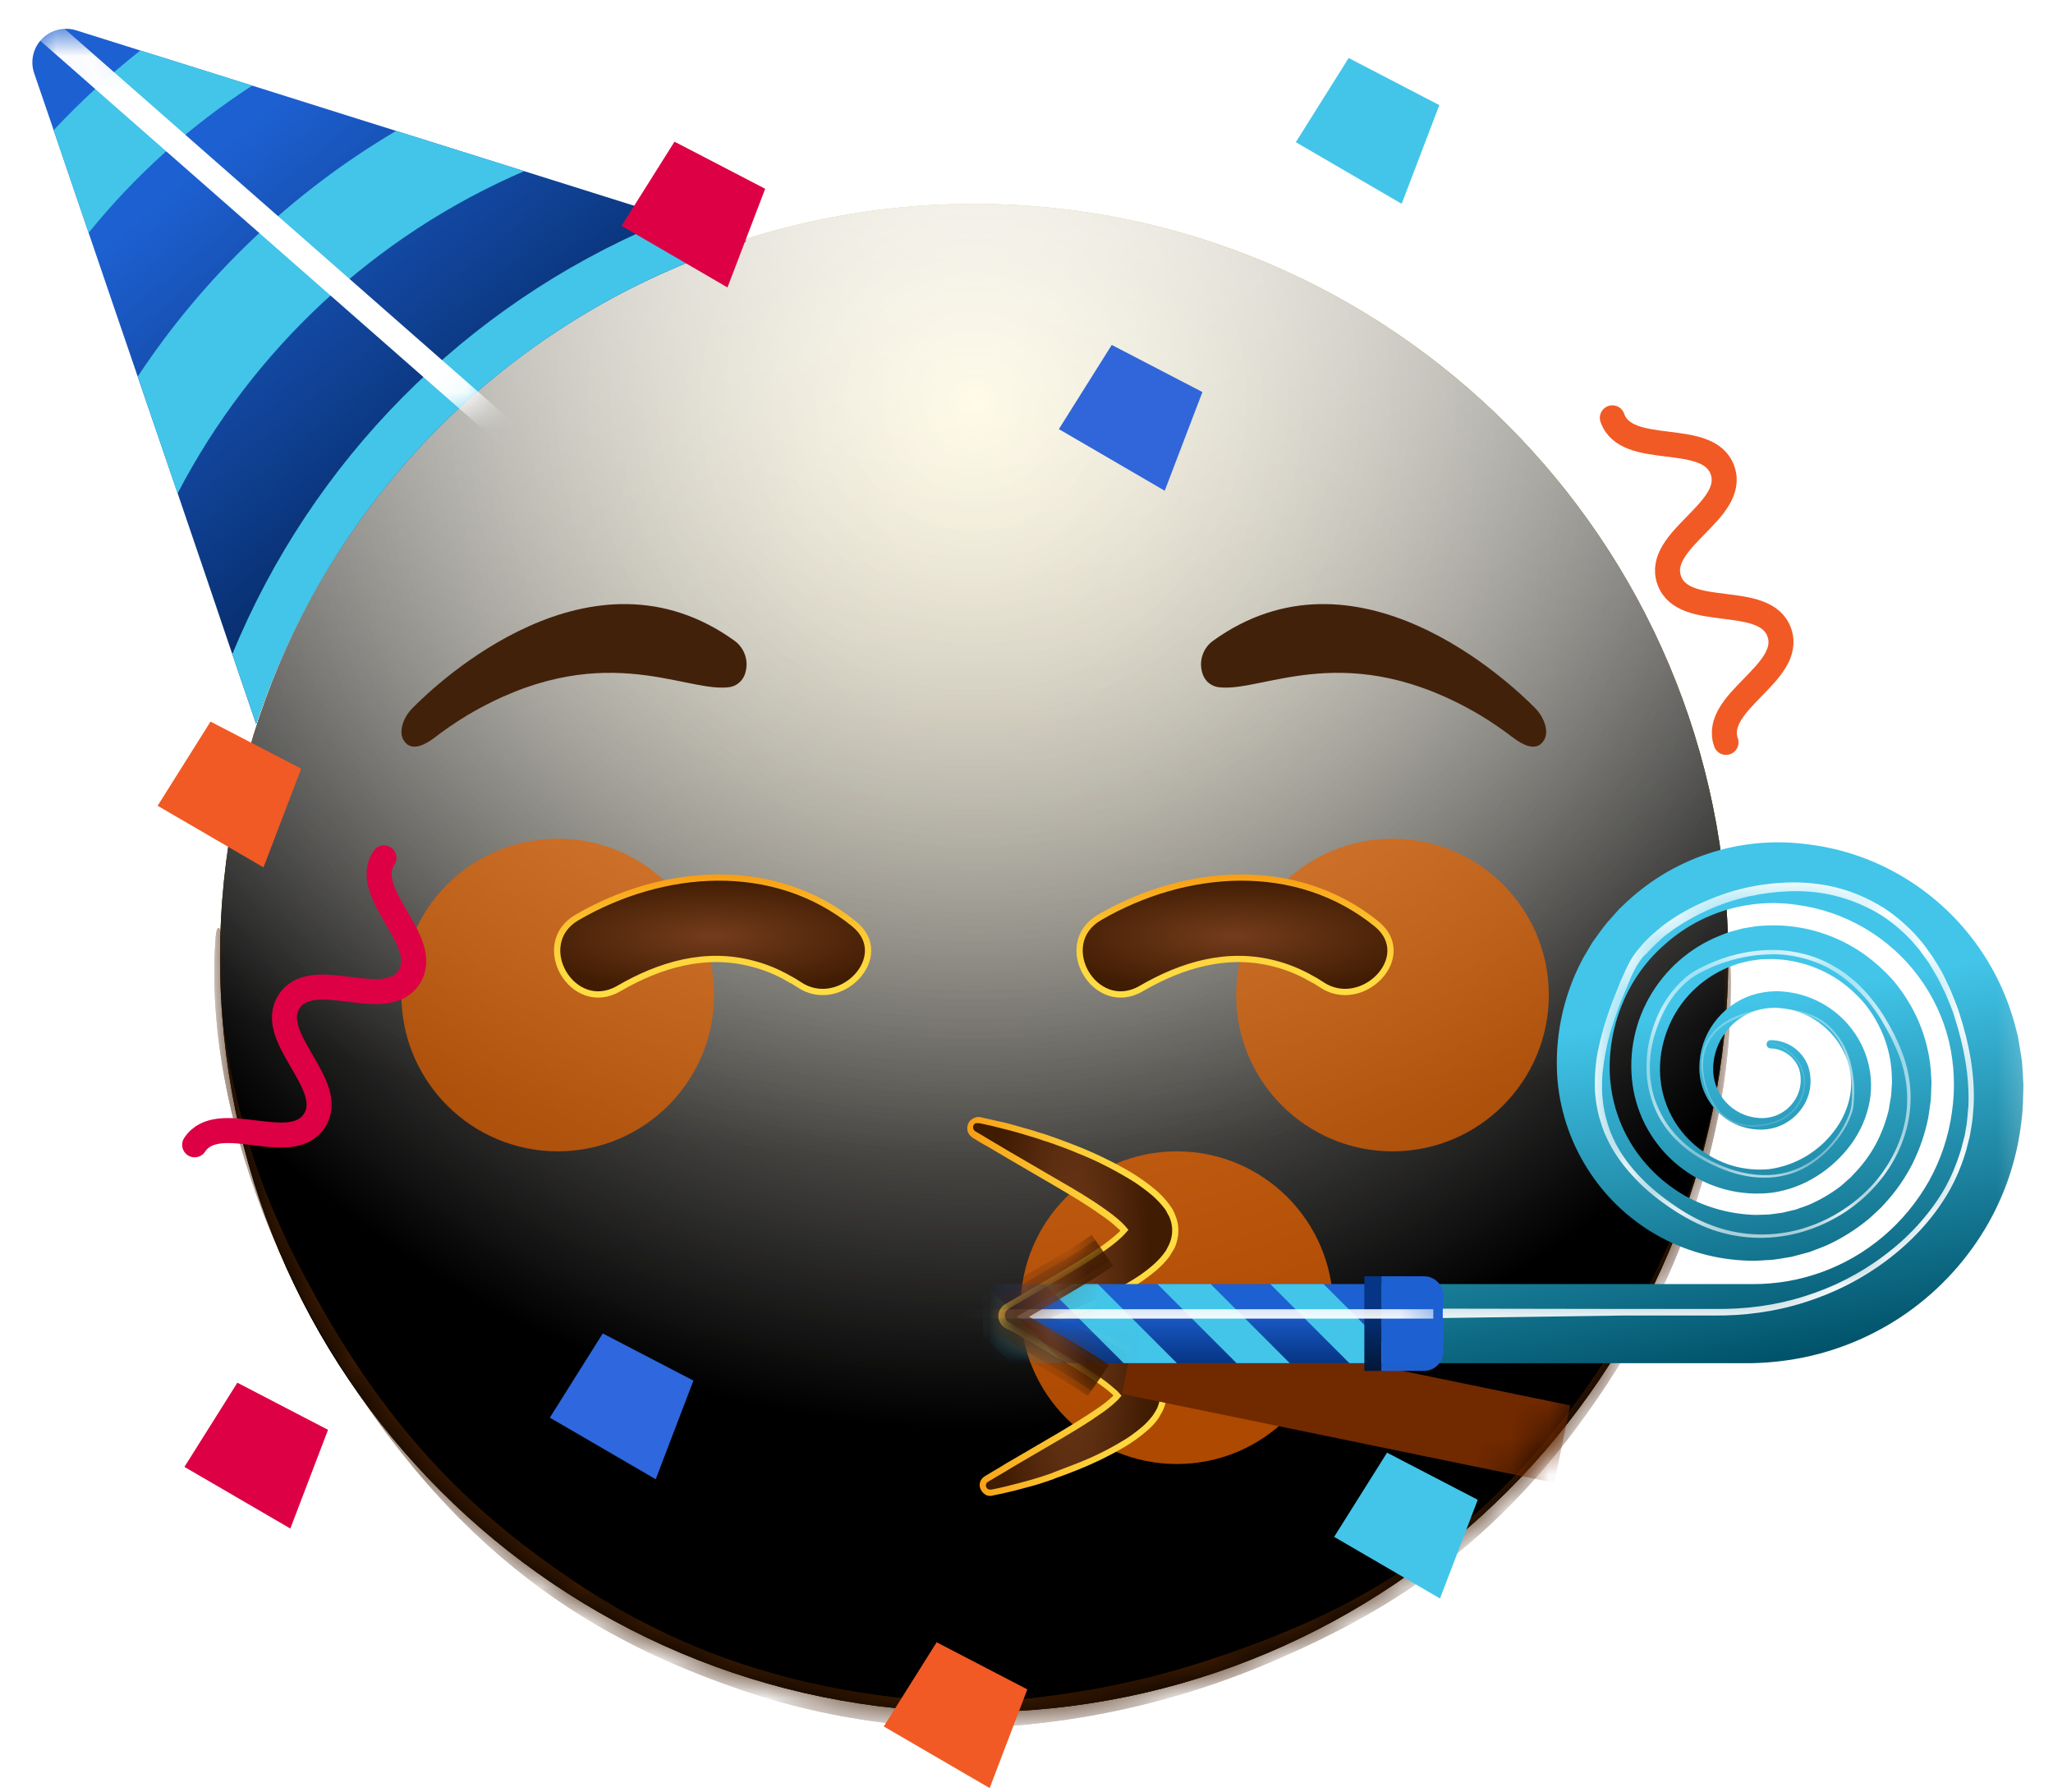 <svg width="55" height="48" viewBox="0 0 55 48" fill="none" xmlns="http://www.w3.org/2000/svg">
<path d="M26.096 45.866C37.254 45.866 46.298 36.821 46.298 25.664C46.298 14.507 37.254 5.462 26.096 5.462C14.939 5.462 5.895 14.507 5.895 25.664C5.895 36.821 14.939 45.866 26.096 45.866Z" fill="url(#paint0_radial_1207_9714)"/>
<g style="mix-blend-mode:soft-light">
<path d="M26.096 45.866C37.254 45.866 46.298 36.821 46.298 25.664C46.298 14.507 37.254 5.462 26.096 5.462C14.939 5.462 5.895 14.507 5.895 25.664C5.895 36.821 14.939 45.866 26.096 45.866Z" fill="url(#paint1_radial_1207_9714)"/>
</g>
<g style="mix-blend-mode:soft-light">
<path d="M26.096 45.866C37.254 45.866 46.298 36.821 46.298 25.664C46.298 14.507 37.254 5.462 26.096 5.462C14.939 5.462 5.895 14.507 5.895 25.664C5.895 36.821 14.939 45.866 26.096 45.866Z" fill="url(#paint2_radial_1207_9714)"/>
</g>
<g style="mix-blend-mode:overlay">
<path d="M26.096 45.866C37.254 45.866 46.298 36.821 46.298 25.664C46.298 14.507 37.254 5.462 26.096 5.462C14.939 5.462 5.895 14.507 5.895 25.664C5.895 36.821 14.939 45.866 26.096 45.866Z" fill="url(#paint3_radial_1207_9714)" fill-opacity="0.7"/>
</g>
<mask id="mask0_1207_9714" style="mask-type:alpha" maskUnits="userSpaceOnUse" x="5" y="5" width="42" height="41">
<path d="M26.096 45.866C37.254 45.866 46.298 36.821 46.298 25.664C46.298 14.507 37.254 5.462 26.096 5.462C14.939 5.462 5.895 14.507 5.895 25.664C5.895 36.821 14.939 45.866 26.096 45.866Z" fill="white"/>
</mask>
<g mask="url(#mask0_1207_9714)">
<g filter="url(#filter0_f_1207_9714)">
<path d="M5.779 25.088C5.801 24.801 5.895 24.772 5.923 25.064C5.954 25.387 5.894 26.038 5.908 26.431C5.946 27.471 6.106 28.375 6.27 29.11C6.799 31.48 7.533 33.007 8.217 34.301C10.465 38.554 12.928 40.707 15.33 42.33C18.851 44.709 22.401 45.466 25.954 45.627C26.044 45.631 26.059 46.214 25.971 46.29C25.812 46.427 25.615 46.291 25.452 46.286C24.985 46.269 24.518 46.237 24.05 46.189C22.665 46.045 21.279 45.751 19.896 45.28C16.136 43.997 12.082 41.8 8.542 35.614C8.319 35.224 8.098 34.815 7.88 34.374C7.706 34.022 7.534 33.653 7.364 33.258C6.807 31.96 5.508 28.636 5.779 25.088ZM25.957 46.297C25.872 46.299 25.85 45.755 25.931 45.642C26.055 45.471 26.239 45.612 26.369 45.604C26.908 45.57 27.448 45.52 27.987 45.452C29.465 45.267 30.942 44.95 32.415 44.462C36.07 43.252 40 41.406 43.445 35.737C43.665 35.376 43.882 34.993 44.097 34.582C44.748 33.331 46.382 30.012 46.193 25.885C46.177 25.538 46.283 25.329 46.33 25.628C46.391 26.008 46.366 26.8 46.35 27.221C46.296 28.571 46.089 29.713 45.87 30.634C45.178 33.556 44.205 35.25 43.315 36.665C40.42 41.262 37.276 43.116 34.219 44.447C31.477 45.642 28.715 46.212 25.957 46.297Z" fill="#401C02"/>
</g>
<g filter="url(#filter1_f_1207_9714)">
<path d="M5.779 25.088C5.801 24.801 5.895 24.772 5.923 25.064C5.954 25.387 5.894 26.038 5.908 26.431C5.946 27.471 6.106 28.375 6.27 29.11C6.799 31.48 7.533 33.007 8.217 34.301C10.465 38.554 12.928 40.707 15.33 42.33C18.851 44.709 22.401 45.466 25.954 45.627C26.044 45.631 26.059 46.214 25.971 46.29C25.812 46.427 25.615 46.291 25.452 46.286C24.985 46.269 24.518 46.237 24.05 46.189C22.665 46.045 21.279 45.751 19.896 45.28C16.136 43.997 12.082 41.8 8.542 35.614C8.319 35.224 8.098 34.815 7.88 34.374C7.706 34.022 7.534 33.653 7.364 33.258C6.807 31.96 5.508 28.636 5.779 25.088ZM25.957 46.297C25.872 46.299 25.85 45.755 25.931 45.642C26.055 45.471 26.239 45.612 26.369 45.604C26.908 45.57 27.448 45.52 27.987 45.452C29.465 45.267 30.942 44.95 32.415 44.462C36.07 43.252 40 41.406 43.445 35.737C43.665 35.376 43.882 34.993 44.097 34.582C44.748 33.331 46.382 30.012 46.193 25.885C46.177 25.538 46.283 25.329 46.33 25.628C46.391 26.008 46.366 26.8 46.35 27.221C46.296 28.571 46.089 29.713 45.87 30.634C45.178 33.556 44.205 35.25 43.315 36.665C40.42 41.262 37.276 43.116 34.219 44.447C31.477 45.642 28.715 46.212 25.957 46.297Z" fill="#401C02"/>
</g>
</g>
<g filter="url(#filter2_f_1207_9714)">
<circle cx="31.528" cy="35.03" r="4.188" fill="#E66200" fill-opacity="0.75"/>
</g>
<path d="M31.404 32.567C31.396 32.542 31.379 32.516 31.371 32.491L31.337 32.433C31.321 32.408 31.312 32.382 31.296 32.366L31.287 32.357C31.279 32.34 31.262 32.324 31.254 32.307C31.153 32.181 31.044 32.064 30.927 31.955C30.718 31.779 30.491 31.62 30.257 31.478C29.821 31.218 29.361 30.992 28.892 30.799C28.657 30.707 28.423 30.615 28.188 30.531L28.113 30.506C28.02 30.473 27.928 30.439 27.836 30.414C27.719 30.372 27.602 30.339 27.476 30.305C27.2 30.221 26.965 30.163 26.747 30.113C26.555 30.071 26.404 30.037 26.262 30.004C26.211 29.995 26.161 30.004 26.119 30.029C26.077 30.054 26.044 30.087 26.019 30.138C26.002 30.18 26.002 30.23 26.01 30.28C26.027 30.33 26.061 30.364 26.102 30.389C26.236 30.473 26.37 30.556 26.513 30.64C26.697 30.749 26.881 30.858 27.066 30.967L28.372 31.729C28.774 31.972 29.176 32.206 29.537 32.458C29.704 32.575 29.863 32.701 30.014 32.835C30.056 32.868 30.089 32.91 30.131 32.952L30.14 32.969L30.131 32.977C30.098 33.019 30.056 33.061 30.014 33.103C29.863 33.237 29.704 33.362 29.537 33.48C29.16 33.739 28.758 33.982 28.372 34.209L26.99 35.013C26.948 35.038 26.915 35.071 26.89 35.113C26.865 35.155 26.856 35.205 26.856 35.255C26.856 35.306 26.873 35.356 26.89 35.398C26.915 35.44 26.948 35.473 26.99 35.498L27.233 35.641L28.414 36.328C28.766 36.537 29.109 36.746 29.428 36.964C29.578 37.065 29.712 37.174 29.846 37.291C29.88 37.324 29.913 37.358 29.947 37.391C29.913 37.425 29.88 37.458 29.846 37.492C29.712 37.609 29.578 37.718 29.428 37.819C29.101 38.045 28.749 38.254 28.414 38.455L27.267 39.125C27.108 39.218 26.948 39.31 26.789 39.41C26.672 39.477 26.555 39.553 26.437 39.628C26.395 39.653 26.362 39.687 26.354 39.737C26.337 39.779 26.337 39.829 26.354 39.871C26.37 39.913 26.395 39.938 26.429 39.963C26.462 39.988 26.504 39.996 26.546 39.996C26.563 39.996 26.571 39.996 26.588 39.988C26.714 39.963 26.848 39.929 27.007 39.896C27.2 39.854 27.401 39.795 27.644 39.728C27.887 39.661 28.079 39.594 28.272 39.527C28.456 39.46 28.666 39.385 28.892 39.293C29.311 39.125 29.704 38.933 30.089 38.706C30.299 38.581 30.491 38.447 30.676 38.288C30.785 38.196 30.877 38.095 30.969 37.978C30.986 37.961 30.994 37.944 31.011 37.919C31.028 37.894 31.036 37.886 31.044 37.869L31.078 37.81C31.086 37.794 31.095 37.768 31.111 37.743C31.162 37.634 31.187 37.517 31.187 37.391C31.187 37.274 31.162 37.148 31.111 37.04C31.103 37.023 31.095 36.998 31.078 36.973L31.044 36.914C31.011 36.889 31.003 36.872 30.986 36.847L30.977 36.83C30.969 36.813 30.961 36.805 30.952 36.788C30.868 36.679 30.768 36.571 30.659 36.478C30.475 36.319 30.282 36.185 30.073 36.06C29.687 35.833 29.285 35.641 28.875 35.473C28.716 35.406 28.557 35.348 28.406 35.289C28.557 35.23 28.716 35.172 28.892 35.105C29.361 34.912 29.821 34.694 30.265 34.435C30.5 34.301 30.726 34.141 30.935 33.957C31.061 33.857 31.17 33.739 31.262 33.605C31.27 33.589 31.279 33.58 31.296 33.563L31.304 33.547C31.304 33.538 31.321 33.522 31.329 33.496L31.371 33.429C31.379 33.404 31.396 33.379 31.404 33.354C31.455 33.228 31.488 33.094 31.488 32.96C31.488 32.826 31.463 32.692 31.404 32.567Z" fill="url(#paint4_radial_1207_9714)"/>
<path d="M26.528 40.072C26.545 40.072 26.57 40.072 26.586 40.063C26.729 40.038 26.863 40.005 27.014 39.971C27.206 39.929 27.399 39.871 27.659 39.804C27.876 39.745 28.061 39.678 28.228 39.62L28.287 39.594C28.513 39.519 28.714 39.435 28.907 39.36C29.326 39.192 29.736 38.991 30.121 38.765C30.331 38.639 30.532 38.497 30.716 38.338C30.825 38.246 30.934 38.137 31.017 38.02C31.034 38.003 31.043 37.978 31.059 37.953L31.068 37.936C31.076 37.919 31.084 37.911 31.093 37.894L31.126 37.835C31.135 37.819 31.151 37.794 31.16 37.768C31.218 37.643 31.244 37.517 31.244 37.383C31.244 37.249 31.218 37.115 31.16 36.998L31.151 36.973C31.143 36.956 31.135 36.947 31.135 36.931L31.093 36.872C31.076 36.847 31.068 36.83 31.051 36.805L31.043 36.788C31.034 36.772 31.026 36.755 31.009 36.746C30.917 36.629 30.816 36.52 30.708 36.428C30.523 36.269 30.322 36.127 30.113 36.001C29.727 35.775 29.317 35.574 28.898 35.406C28.806 35.364 28.722 35.331 28.639 35.297C28.722 35.264 28.814 35.23 28.915 35.188C29.392 34.996 29.853 34.77 30.297 34.51C30.54 34.368 30.766 34.208 30.976 34.032C31.101 33.924 31.218 33.806 31.319 33.672C31.327 33.664 31.336 33.656 31.344 33.639L31.361 33.605C31.378 33.58 31.394 33.555 31.403 33.538L31.445 33.471C31.461 33.446 31.47 33.421 31.486 33.388C31.537 33.254 31.57 33.111 31.57 32.96C31.57 32.81 31.537 32.667 31.478 32.533C31.47 32.508 31.453 32.483 31.445 32.458L31.411 32.391C31.394 32.366 31.378 32.34 31.361 32.315L31.352 32.307C31.344 32.299 31.336 32.282 31.327 32.265L31.319 32.257C31.218 32.123 31.101 31.997 30.976 31.888C30.766 31.712 30.532 31.545 30.297 31.402C29.853 31.143 29.392 30.916 28.915 30.724C28.68 30.632 28.446 30.54 28.203 30.456L28.128 30.431C28.035 30.397 27.943 30.364 27.843 30.339C27.726 30.297 27.608 30.263 27.483 30.23C27.223 30.154 26.997 30.087 26.754 30.037C26.561 29.995 26.41 29.962 26.268 29.928C26.201 29.911 26.134 29.928 26.067 29.962C26.009 29.995 25.958 30.045 25.933 30.112C25.908 30.179 25.908 30.246 25.925 30.313C25.95 30.381 25.992 30.431 26.05 30.473C26.184 30.556 26.318 30.64 26.461 30.715C26.645 30.824 26.829 30.933 27.014 31.042L28.32 31.804C28.706 32.031 29.116 32.273 29.476 32.533C29.644 32.642 29.803 32.768 29.945 32.902C29.97 32.927 29.996 32.944 30.012 32.969C29.987 32.994 29.97 33.019 29.945 33.036C29.794 33.17 29.635 33.295 29.476 33.404C29.108 33.656 28.722 33.89 28.312 34.133L26.93 34.937C26.871 34.971 26.829 35.013 26.796 35.071C26.762 35.13 26.746 35.188 26.746 35.255C26.746 35.322 26.762 35.381 26.796 35.44C26.829 35.498 26.871 35.54 26.93 35.574L27.181 35.699L28.362 36.386C28.672 36.571 29.041 36.788 29.376 37.023C29.518 37.123 29.66 37.224 29.786 37.341C29.803 37.349 29.811 37.366 29.828 37.383C29.811 37.4 29.803 37.408 29.786 37.425C29.66 37.542 29.518 37.651 29.376 37.743C29.057 37.961 28.714 38.17 28.362 38.38L27.215 39.05C27.055 39.142 26.896 39.234 26.737 39.335L26.679 39.368C26.578 39.427 26.486 39.486 26.385 39.544C26.327 39.578 26.285 39.628 26.26 39.695C26.235 39.762 26.243 39.829 26.268 39.888C26.293 39.938 26.327 39.988 26.377 40.022C26.41 40.055 26.469 40.072 26.528 40.072ZM31.327 32.6C31.378 32.717 31.403 32.835 31.403 32.96C31.403 33.086 31.378 33.203 31.327 33.321C31.319 33.346 31.302 33.371 31.294 33.388L31.26 33.455C31.252 33.48 31.235 33.496 31.227 33.513L31.202 33.547C31.193 33.555 31.193 33.563 31.185 33.572C31.093 33.697 30.984 33.806 30.867 33.907C30.666 34.083 30.439 34.233 30.205 34.368C29.769 34.619 29.317 34.845 28.848 35.029C28.672 35.096 28.521 35.163 28.371 35.214L28.153 35.289L28.371 35.364C28.521 35.415 28.68 35.482 28.84 35.549C29.25 35.708 29.652 35.909 30.029 36.127C30.23 36.244 30.423 36.386 30.607 36.537C30.708 36.629 30.808 36.721 30.884 36.83C30.892 36.839 30.9 36.855 30.909 36.864L30.917 36.88C30.934 36.906 30.942 36.922 30.951 36.939L30.984 37.006C30.984 37.014 30.992 37.031 31.001 37.04L31.009 37.065C31.051 37.165 31.076 37.266 31.076 37.383C31.076 37.5 31.051 37.601 31.009 37.701C31.001 37.726 30.992 37.743 30.976 37.768L30.942 37.827C30.934 37.835 30.934 37.844 30.925 37.852L30.909 37.877C30.892 37.902 30.884 37.919 30.875 37.928C30.791 38.036 30.699 38.137 30.599 38.221C30.423 38.371 30.23 38.514 30.021 38.631C29.644 38.857 29.242 39.05 28.831 39.209C28.639 39.284 28.438 39.36 28.22 39.444L28.161 39.469C27.994 39.527 27.818 39.586 27.608 39.645C27.357 39.712 27.156 39.77 26.972 39.812C26.821 39.846 26.695 39.879 26.553 39.904C26.545 39.904 26.536 39.904 26.528 39.904C26.503 39.904 26.477 39.896 26.461 39.888C26.444 39.871 26.427 39.854 26.419 39.829C26.41 39.804 26.41 39.779 26.419 39.754C26.427 39.728 26.444 39.703 26.469 39.695C26.57 39.636 26.662 39.578 26.762 39.519L26.821 39.486C26.98 39.393 27.139 39.293 27.298 39.201L28.446 38.531C28.798 38.321 29.15 38.112 29.468 37.886C29.619 37.785 29.761 37.676 29.895 37.55C29.929 37.517 29.97 37.483 29.996 37.442L30.046 37.391L29.996 37.333C29.962 37.291 29.929 37.257 29.887 37.224C29.753 37.107 29.61 36.989 29.459 36.889C29.124 36.654 28.756 36.437 28.438 36.244L27.014 35.415C26.98 35.398 26.963 35.373 26.947 35.339C26.93 35.306 26.922 35.272 26.922 35.239C26.922 35.205 26.93 35.172 26.947 35.138C26.963 35.105 26.988 35.088 27.014 35.063L28.396 34.259C28.806 34.016 29.2 33.781 29.568 33.522C29.736 33.404 29.903 33.279 30.054 33.136C30.096 33.094 30.138 33.053 30.18 33.002L30.23 32.944L30.172 32.877C30.138 32.835 30.096 32.793 30.054 32.751C29.903 32.608 29.736 32.483 29.568 32.366C29.2 32.106 28.789 31.863 28.396 31.637L27.089 30.875C26.905 30.766 26.721 30.657 26.536 30.548C26.402 30.464 26.268 30.389 26.126 30.305C26.101 30.288 26.084 30.263 26.076 30.238C26.067 30.213 26.067 30.179 26.076 30.154C26.084 30.129 26.109 30.104 26.134 30.087C26.176 30.087 26.201 30.087 26.235 30.087C26.377 30.121 26.528 30.146 26.712 30.196C26.955 30.255 27.181 30.313 27.432 30.389C27.55 30.422 27.667 30.464 27.793 30.498C27.885 30.531 27.977 30.565 28.069 30.59L28.144 30.615C28.379 30.699 28.613 30.782 28.848 30.883C29.317 31.067 29.769 31.294 30.205 31.553C30.439 31.687 30.657 31.846 30.867 32.022C30.984 32.123 31.093 32.24 31.185 32.357L31.193 32.366C31.202 32.374 31.21 32.391 31.218 32.399L31.227 32.416C31.235 32.433 31.252 32.449 31.26 32.474L31.294 32.541C31.311 32.558 31.319 32.575 31.327 32.6Z" fill="url(#paint5_linear_1207_9714)"/>
<g opacity="0.7">
<g filter="url(#filter3_f_1207_9714)">
<circle cx="37.305" cy="26.654" r="4.188" fill="#E66200"/>
</g>
<g filter="url(#filter4_f_1207_9714)">
<circle cx="14.942" cy="26.654" r="4.188" fill="#E66200"/>
</g>
</g>
<path d="M11.053 18.966C11.717 18.291 15.845 14.383 19.695 17.177C19.821 17.274 19.915 17.407 19.963 17.559C20.012 17.71 20.013 17.873 19.967 18.026C19.938 18.132 19.877 18.227 19.792 18.296C19.707 18.366 19.602 18.407 19.492 18.413C18.283 18.533 16.061 17.063 12.514 19.163C12.205 19.351 11.906 19.555 11.62 19.776C11.41 19.932 11.076 20.119 10.873 19.907C10.7 19.726 10.746 19.488 10.82 19.307C10.875 19.18 10.954 19.064 11.053 18.966Z" fill="#42210B"/>
<path d="M41.124 18.966C40.459 18.291 36.331 14.383 32.482 17.177C32.355 17.273 32.261 17.407 32.213 17.559C32.164 17.71 32.163 17.873 32.21 18.026C32.238 18.132 32.299 18.227 32.385 18.297C32.47 18.366 32.575 18.407 32.685 18.413C33.893 18.533 36.115 17.063 39.663 19.163C39.971 19.351 40.27 19.555 40.557 19.776C40.767 19.932 41.101 20.119 41.303 19.907C41.477 19.726 41.431 19.488 41.355 19.307C41.301 19.18 41.222 19.064 41.124 18.966Z" fill="#42210B"/>
<path d="M21.105 26.198C20.81 26.029 20.493 25.901 20.163 25.816C18.9 25.481 17.677 25.842 16.576 26.482C15.344 27.197 14.23 25.289 15.461 24.575C17.754 23.243 20.724 23.004 22.879 24.747C23.956 25.618 22.491 27.117 21.401 26.372C21.306 26.308 21.207 26.249 21.105 26.195V26.198Z" fill="url(#paint6_radial_1207_9714)"/>
<path d="M21.105 26.198C20.81 26.029 20.493 25.901 20.163 25.816C18.9 25.481 17.677 25.842 16.576 26.482C15.344 27.197 14.23 25.289 15.461 24.575C17.754 23.243 20.724 23.004 22.879 24.747C23.956 25.618 22.491 27.117 21.401 26.372C21.306 26.308 21.207 26.249 21.105 26.195V26.198Z" stroke="url(#paint7_linear_1207_9714)" stroke-width="0.168" stroke-miterlimit="10"/>
<path d="M35.102 26.198C34.806 26.03 34.489 25.901 34.16 25.816C32.897 25.481 31.674 25.842 30.572 26.482C29.34 27.197 28.226 25.289 29.457 24.575C31.751 23.243 34.719 23.004 36.875 24.747C37.953 25.618 36.488 27.117 35.397 26.372C35.302 26.308 35.203 26.249 35.102 26.195V26.198Z" fill="url(#paint8_radial_1207_9714)"/>
<path d="M35.102 26.198C34.806 26.03 34.489 25.901 34.16 25.816C32.897 25.481 31.674 25.842 30.572 26.482C29.34 27.197 28.226 25.289 29.457 24.575C31.751 23.243 34.719 23.004 36.875 24.747C37.953 25.618 36.488 27.117 35.397 26.372C35.302 26.308 35.203 26.249 35.102 26.195V26.198Z" stroke="url(#paint9_linear_1207_9714)" stroke-width="0.168" stroke-miterlimit="10"/>
<mask id="mask1_1207_9714" style="mask-type:alpha" maskUnits="userSpaceOnUse" x="5" y="5" width="42" height="41">
<path d="M26.096 45.866C37.254 45.866 46.298 36.821 46.298 25.664C46.298 14.507 37.254 5.462 26.096 5.462C14.939 5.462 5.895 14.507 5.895 25.664C5.895 36.821 14.939 45.866 26.096 45.866Z" fill="url(#paint10_radial_1207_9714)"/>
</mask>
<g mask="url(#mask1_1207_9714)">
<g filter="url(#filter5_f_1207_9714)">
<path d="M42.067 37.648L30.48 35.265L30.054 37.34L41.64 39.723L42.067 37.648Z" fill="#712900"/>
</g>
</g>
<mask id="mask2_1207_9714" style="mask-type:alpha" maskUnits="userSpaceOnUse" x="26" y="21" width="29" height="20">
<path fill-rule="evenodd" clip-rule="evenodd" d="M29.114 30.927H40.244V21.964H54.735V37.963H30.979C30.97 37.976 30.962 37.988 30.953 38C30.867 38.112 30.77 38.215 30.662 38.307C30.479 38.463 30.283 38.603 30.076 38.726C29.691 38.951 29.289 39.147 28.874 39.312C28.65 39.404 28.44 39.481 28.256 39.545C28.235 39.552 28.215 39.559 28.195 39.566C28.028 39.625 27.849 39.688 27.632 39.748C27.388 39.815 27.185 39.869 26.992 39.915C26.836 39.954 26.702 39.983 26.574 40.008C26.56 40.011 26.546 40.012 26.533 40.012C26.492 40.013 26.452 40 26.418 39.977C26.384 39.954 26.358 39.922 26.343 39.883C26.325 39.84 26.324 39.791 26.339 39.747C26.355 39.703 26.386 39.666 26.426 39.642C26.525 39.581 26.625 39.521 26.724 39.461C26.743 39.45 26.762 39.438 26.781 39.427C26.94 39.331 27.101 39.237 27.261 39.144L28.409 38.474C28.746 38.274 29.102 38.061 29.427 37.836C29.574 37.736 29.714 37.627 29.845 37.508C29.88 37.477 29.912 37.443 29.943 37.408C29.913 37.373 29.88 37.339 29.845 37.308C29.714 37.189 29.574 37.079 29.427 36.98C29.108 36.761 28.764 36.551 28.409 36.342L27.228 35.654L26.987 35.513C26.945 35.488 26.91 35.453 26.886 35.411C26.862 35.368 26.849 35.321 26.849 35.272C26.849 35.223 26.862 35.175 26.886 35.133C26.91 35.091 26.945 35.056 26.987 35.031L28.37 34.226C28.755 33.998 29.161 33.755 29.535 33.496C29.704 33.381 29.864 33.255 30.015 33.119C30.058 33.08 30.097 33.039 30.134 32.996L30.14 32.988L30.129 32.975C30.094 32.934 30.056 32.895 30.015 32.858C29.864 32.721 29.703 32.595 29.535 32.48C29.17 32.228 28.776 31.991 28.369 31.751L27.06 30.989C26.877 30.881 26.693 30.773 26.51 30.663C26.374 30.582 26.239 30.5 26.103 30.416C26.061 30.391 26.03 30.352 26.014 30.306C25.999 30.26 26.001 30.209 26.019 30.165C26.038 30.118 26.072 30.08 26.116 30.057C26.159 30.033 26.21 30.026 26.259 30.035C26.4 30.062 26.55 30.095 26.742 30.141C26.958 30.192 27.189 30.252 27.47 30.336C27.59 30.372 27.709 30.409 27.828 30.448C27.922 30.477 28.015 30.509 28.108 30.541L28.108 30.541L28.184 30.567C28.419 30.648 28.656 30.737 28.889 30.833C28.964 30.863 29.039 30.895 29.114 30.927Z" fill="white"/>
</mask>
<g mask="url(#mask2_1207_9714)">
<path d="M54.207 29.073C54.207 29.182 54.201 29.291 54.198 29.4C54.196 29.619 54.181 29.837 54.152 30.053C54.051 30.928 53.79 31.776 53.383 32.556C52.868 33.537 52.139 34.389 51.25 35.051C50.361 35.712 49.335 36.165 48.248 36.377C47.811 36.461 47.368 36.508 46.923 36.517H37.688V34.398H46.923C48.214 34.411 49.465 33.958 50.45 33.123C50.943 32.705 51.358 32.203 51.676 31.639C51.992 31.072 52.2 30.452 52.29 29.809C52.386 29.171 52.359 28.52 52.212 27.892C52.06 27.266 51.783 26.677 51.399 26.16C51.011 25.637 50.522 25.198 49.96 24.867C49.399 24.537 48.777 24.323 48.132 24.238C47.489 24.143 46.834 24.194 46.213 24.386C45.593 24.578 45.023 24.907 44.546 25.348C43.572 26.214 43.048 27.554 43.132 28.861C43.178 29.511 43.383 30.14 43.731 30.691C44.085 31.244 44.568 31.704 45.137 32.031C45.717 32.35 46.364 32.526 47.025 32.545C47.108 32.545 47.188 32.539 47.269 32.538C47.35 32.538 47.432 32.532 47.512 32.519L47.755 32.486L47.992 32.429L48.111 32.401L48.227 32.359C48.303 32.331 48.381 32.308 48.457 32.276C48.607 32.211 48.753 32.137 48.894 32.055C49.036 31.972 49.173 31.881 49.304 31.781C49.369 31.731 49.426 31.673 49.49 31.619L49.583 31.535C49.612 31.506 49.639 31.475 49.666 31.446C49.898 31.209 50.095 30.941 50.253 30.65C50.407 30.359 50.524 30.049 50.6 29.729L50.641 29.482L50.662 29.359L50.671 29.235L50.687 28.984L50.678 28.738C50.659 28.409 50.589 28.086 50.471 27.779C50.35 27.472 50.186 27.183 49.983 26.922C49.773 26.666 49.527 26.441 49.254 26.252C48.978 26.066 48.675 25.923 48.355 25.828C48.035 25.732 47.701 25.686 47.366 25.692C47.282 25.698 47.199 25.692 47.12 25.705L46.874 25.74L46.633 25.797C46.549 25.816 46.476 25.85 46.397 25.875C45.766 26.11 45.234 26.553 44.889 27.132C44.718 27.422 44.597 27.738 44.529 28.067C44.461 28.397 44.452 28.736 44.504 29.069C44.612 29.739 44.971 30.344 45.509 30.76C45.774 30.968 46.076 31.125 46.399 31.223C46.725 31.319 47.066 31.351 47.404 31.318C48.088 31.223 48.706 30.862 49.125 30.313C49.335 30.047 49.481 29.735 49.553 29.404C49.62 29.075 49.601 28.733 49.495 28.414C49.381 28.091 49.191 27.8 48.94 27.566C48.69 27.331 48.387 27.161 48.056 27.068C47.892 27.025 47.724 27.001 47.554 26.996C47.386 26.996 47.219 27.02 47.057 27.067C46.73 27.169 46.442 27.37 46.234 27.643C46.026 27.916 45.908 28.246 45.896 28.588C45.882 28.93 46.002 29.263 46.23 29.517C46.459 29.771 46.778 29.926 47.118 29.948C47.285 29.962 47.454 29.936 47.608 29.871C47.763 29.806 47.9 29.704 48.006 29.574C48.115 29.446 48.189 29.291 48.222 29.126C48.255 28.961 48.246 28.79 48.196 28.63C48.137 28.472 48.032 28.336 47.895 28.239C47.758 28.142 47.595 28.088 47.427 28.084C47.4 28.082 47.374 28.069 47.355 28.049C47.337 28.028 47.327 28.002 47.327 27.974C47.327 27.947 47.337 27.92 47.355 27.899C47.374 27.879 47.4 27.866 47.427 27.864C47.644 27.862 47.855 27.926 48.035 28.046C48.214 28.167 48.353 28.339 48.433 28.54C48.504 28.742 48.523 28.959 48.487 29.171C48.452 29.383 48.362 29.581 48.227 29.749C48.094 29.918 47.921 30.053 47.725 30.142C47.529 30.23 47.314 30.27 47.099 30.258C46.672 30.24 46.268 30.055 45.976 29.743C45.68 29.429 45.518 29.012 45.526 28.58C45.53 28.156 45.666 27.744 45.917 27.402C46.167 27.057 46.518 26.798 46.922 26.661C47.126 26.595 47.337 26.559 47.55 26.553C48.08 26.551 48.597 26.712 49.032 27.014C49.467 27.316 49.798 27.745 49.98 28.243C50.126 28.647 50.163 29.082 50.088 29.506C50.01 29.924 49.838 30.318 49.585 30.66C49.336 30.998 49.025 31.286 48.669 31.509C48.31 31.736 47.908 31.885 47.488 31.948C46.636 32.054 45.776 31.829 45.086 31.318C44.392 30.807 43.917 30.05 43.76 29.202C43.609 28.354 43.757 27.481 44.178 26.73C44.601 25.975 45.27 25.387 46.073 25.065C46.173 25.029 46.272 24.981 46.377 24.955L46.69 24.871L47.009 24.818C47.115 24.801 47.224 24.802 47.33 24.792C47.759 24.773 48.188 24.821 48.602 24.933C49.017 25.045 49.412 25.22 49.774 25.451C50.138 25.685 50.465 25.971 50.748 26.298C51.024 26.632 51.249 27.004 51.418 27.403C51.584 27.804 51.688 28.228 51.725 28.66L51.745 28.986L51.734 29.307L51.726 29.467L51.704 29.627C51.689 29.734 51.675 29.841 51.657 29.947C51.571 30.37 51.431 30.78 51.239 31.167C51.043 31.553 50.795 31.911 50.502 32.229C50.465 32.268 50.43 32.313 50.393 32.349L50.275 32.46C50.191 32.533 50.117 32.61 50.032 32.678C49.864 32.815 49.688 32.941 49.503 33.056C49.319 33.171 49.127 33.274 48.928 33.363C48.829 33.407 48.726 33.443 48.624 33.482L48.471 33.54L48.313 33.583C48.208 33.611 48.102 33.641 47.996 33.667L47.674 33.721C47.566 33.74 47.457 33.752 47.348 33.755C47.239 33.761 47.13 33.771 47.021 33.773C46.148 33.778 45.288 33.567 44.517 33.158C43.747 32.748 43.09 32.154 42.606 31.427C42.115 30.696 41.814 29.854 41.729 28.978C41.654 28.108 41.772 27.232 42.075 26.412C42.15 26.207 42.237 26.007 42.336 25.813C42.382 25.714 42.435 25.618 42.493 25.526L42.66 25.245C42.788 25.069 42.912 24.888 43.051 24.719L43.268 24.474L43.377 24.352L43.496 24.24C44.129 23.626 44.891 23.161 45.726 22.878C46.562 22.595 47.45 22.502 48.325 22.605C49.198 22.697 50.043 22.963 50.809 23.39C51.58 23.819 52.257 24.398 52.8 25.093C53.344 25.788 53.744 26.584 53.975 27.435L54.059 27.756L54.114 28.083L54.167 28.411C54.177 28.521 54.183 28.631 54.19 28.742L54.207 29.073Z" fill="url(#paint11_linear_1207_9714)"/>
<path d="M38.165 34.397H26.336V36.516H38.165V34.397Z" fill="url(#paint12_linear_1207_9714)"/>
<g style="mix-blend-mode:soft-light">
<path style="mix-blend-mode:soft-light" d="M28.505 36.516H27.078L26.336 35.774V34.397H26.385L28.505 36.516Z" fill="url(#paint13_linear_1207_9714)"/>
<path style="mix-blend-mode:soft-light" d="M31.529 36.516H30.103L27.984 34.397H29.411L31.529 36.516Z" fill="url(#paint14_linear_1207_9714)"/>
<path style="mix-blend-mode:soft-light" d="M34.553 36.516H33.127L31.008 34.397H32.434L34.553 36.516Z" fill="url(#paint15_linear_1207_9714)"/>
<path style="mix-blend-mode:soft-light" d="M37.577 36.516H36.15L34.031 34.397H35.458L37.577 36.516Z" fill="url(#paint16_linear_1207_9714)"/>
</g>
<path d="M37.008 34.188H36.551V36.724H37.008V34.188Z" fill="url(#paint17_linear_1207_9714)"/>
<path d="M38.669 34.712V36.2C38.669 36.339 38.614 36.472 38.515 36.571C38.417 36.669 38.283 36.724 38.145 36.724H37.008V34.188H38.145C38.213 34.188 38.282 34.201 38.345 34.228C38.409 34.254 38.467 34.292 38.515 34.341C38.564 34.39 38.602 34.447 38.629 34.511C38.655 34.575 38.669 34.643 38.669 34.712Z" fill="url(#paint18_linear_1207_9714)"/>
<mask id="mask3_1207_9714" style="mask-type:alpha" maskUnits="userSpaceOnUse" x="37" y="22" width="18" height="15">
<path d="M54.164 29.058C54.164 29.167 54.158 29.276 54.155 29.385C54.154 29.604 54.138 29.822 54.109 30.038C54.008 30.913 53.747 31.761 53.34 32.541C52.825 33.522 52.096 34.374 51.207 35.036C50.318 35.697 49.292 36.15 48.205 36.362C47.768 36.446 47.325 36.493 46.88 36.502H37.645V34.382H46.88C48.171 34.395 49.422 33.943 50.407 33.108C50.9 32.69 51.316 32.188 51.633 31.624C51.949 31.057 52.157 30.437 52.247 29.794C52.343 29.156 52.316 28.505 52.169 27.877C52.017 27.251 51.74 26.662 51.356 26.145C50.968 25.622 50.479 25.183 49.917 24.852C49.356 24.522 48.734 24.308 48.089 24.223C47.446 24.128 46.791 24.179 46.17 24.371C45.55 24.563 44.98 24.892 44.503 25.333C43.529 26.199 43.005 27.539 43.089 28.846C43.135 29.496 43.34 30.125 43.688 30.676C44.042 31.229 44.525 31.689 45.094 32.016C45.674 32.335 46.321 32.511 46.981 32.53C47.065 32.53 47.145 32.524 47.226 32.523C47.307 32.523 47.389 32.517 47.469 32.504L47.712 32.471L47.949 32.414L48.068 32.386L48.184 32.344C48.26 32.316 48.338 32.293 48.414 32.261C48.564 32.196 48.71 32.122 48.851 32.039C48.993 31.957 49.13 31.866 49.261 31.766C49.326 31.716 49.383 31.658 49.447 31.604L49.54 31.52C49.569 31.491 49.596 31.46 49.623 31.431C49.855 31.194 50.052 30.926 50.21 30.635C50.364 30.344 50.481 30.034 50.557 29.713L50.598 29.467L50.619 29.344L50.628 29.22L50.644 28.969L50.635 28.723C50.616 28.394 50.546 28.071 50.428 27.764C50.307 27.457 50.143 27.168 49.94 26.907C49.73 26.651 49.484 26.426 49.211 26.237C48.935 26.051 48.632 25.908 48.312 25.813C47.992 25.716 47.658 25.671 47.323 25.677C47.239 25.683 47.156 25.677 47.077 25.69L46.831 25.725L46.59 25.782C46.506 25.801 46.433 25.835 46.354 25.86C45.723 26.095 45.191 26.538 44.846 27.117C44.675 27.407 44.554 27.723 44.486 28.052C44.418 28.382 44.409 28.721 44.461 29.053C44.569 29.724 44.928 30.329 45.466 30.745C45.731 30.953 46.033 31.11 46.356 31.208C46.682 31.304 47.023 31.336 47.361 31.303C48.045 31.208 48.663 30.847 49.082 30.298C49.292 30.032 49.438 29.72 49.51 29.388C49.578 29.059 49.558 28.718 49.453 28.399C49.338 28.076 49.148 27.785 48.897 27.55C48.647 27.316 48.344 27.146 48.014 27.053C47.849 27.01 47.681 26.986 47.511 26.981C47.343 26.981 47.176 27.005 47.014 27.052C46.687 27.154 46.399 27.355 46.191 27.628C45.983 27.9 45.865 28.231 45.853 28.573C45.839 28.915 45.959 29.248 46.188 29.502C46.416 29.756 46.734 29.911 47.075 29.933C47.243 29.947 47.411 29.921 47.565 29.856C47.72 29.791 47.857 29.689 47.963 29.559C48.072 29.431 48.146 29.276 48.179 29.111C48.212 28.946 48.203 28.775 48.153 28.614C48.094 28.457 47.989 28.321 47.852 28.224C47.715 28.126 47.552 28.073 47.385 28.069C47.357 28.067 47.331 28.054 47.313 28.034C47.294 28.013 47.283 27.987 47.283 27.959C47.283 27.931 47.294 27.905 47.313 27.884C47.331 27.864 47.357 27.851 47.385 27.849C47.601 27.847 47.812 27.91 47.992 28.031C48.171 28.152 48.31 28.324 48.39 28.525C48.462 28.727 48.48 28.944 48.444 29.156C48.408 29.367 48.319 29.566 48.184 29.734C48.051 29.903 47.878 30.038 47.682 30.126C47.486 30.215 47.271 30.255 47.056 30.243C46.629 30.225 46.225 30.04 45.933 29.728C45.637 29.414 45.475 28.997 45.483 28.565C45.487 28.141 45.623 27.729 45.874 27.387C46.124 27.042 46.475 26.783 46.879 26.646C47.083 26.58 47.294 26.544 47.508 26.538C48.037 26.536 48.554 26.697 48.989 26.999C49.424 27.301 49.755 27.73 49.937 28.227C50.083 28.632 50.12 29.067 50.045 29.491C49.967 29.909 49.795 30.303 49.542 30.645C49.293 30.983 48.982 31.271 48.626 31.493C48.267 31.721 47.865 31.87 47.445 31.933C46.593 32.039 45.733 31.814 45.043 31.303C44.349 30.792 43.874 30.035 43.717 29.187C43.566 28.339 43.714 27.466 44.135 26.715C44.558 25.96 45.227 25.372 46.03 25.049C46.13 25.014 46.229 24.966 46.334 24.94L46.647 24.856L46.967 24.803C47.072 24.786 47.181 24.787 47.287 24.777C47.716 24.758 48.145 24.806 48.559 24.918C48.974 25.03 49.369 25.205 49.731 25.436C50.094 25.67 50.422 25.956 50.705 26.282C50.981 26.616 51.206 26.989 51.375 27.388C51.541 27.789 51.645 28.212 51.682 28.645L51.702 28.971L51.691 29.292L51.683 29.452L51.661 29.612C51.646 29.719 51.632 29.826 51.614 29.932C51.528 30.355 51.388 30.765 51.196 31.152C51 31.538 50.752 31.896 50.459 32.214C50.422 32.253 50.387 32.297 50.35 32.334L50.231 32.445C50.148 32.518 50.074 32.595 49.989 32.663C49.822 32.8 49.645 32.926 49.46 33.041C49.276 33.156 49.084 33.259 48.886 33.348C48.786 33.392 48.683 33.428 48.581 33.467L48.428 33.525L48.27 33.568C48.165 33.596 48.059 33.626 47.953 33.652L47.631 33.706C47.523 33.725 47.414 33.736 47.305 33.74C47.196 33.746 47.087 33.756 46.978 33.758C46.105 33.763 45.245 33.552 44.474 33.143C43.704 32.733 43.047 32.139 42.563 31.412C42.073 30.681 41.771 29.839 41.686 28.963C41.611 28.093 41.729 27.217 42.032 26.397C42.107 26.192 42.194 25.992 42.293 25.797C42.339 25.699 42.392 25.603 42.45 25.511L42.617 25.23C42.745 25.054 42.869 24.873 43.008 24.704L43.225 24.459L43.334 24.337L43.453 24.225C44.086 23.611 44.848 23.146 45.683 22.863C46.519 22.58 47.407 22.487 48.282 22.59C49.155 22.681 50 22.948 50.766 23.375C51.537 23.804 52.214 24.383 52.758 25.078C53.301 25.773 53.701 26.569 53.932 27.42L54.016 27.741L54.071 28.067L54.124 28.396C54.134 28.506 54.14 28.616 54.147 28.727L54.164 29.058Z" fill="url(#paint19_linear_1207_9714)"/>
</mask>
<g mask="url(#mask3_1207_9714)">
<g filter="url(#filter6_f_1207_9714)">
<path d="M38.652 35.056L43.519 35.064H45.956C46.761 35.073 47.556 34.972 48.327 34.729C49.089 34.495 49.818 34.126 50.455 33.649C51.099 33.171 51.652 32.585 52.063 31.898C52.264 31.555 52.414 31.186 52.532 30.809L52.607 30.524C52.624 30.474 52.632 30.424 52.641 30.382L52.666 30.231C52.708 30.038 52.708 29.837 52.733 29.636C52.766 28.841 52.616 28.037 52.373 27.283C52.322 27.09 52.239 26.906 52.163 26.721C52.13 26.629 52.08 26.537 52.038 26.453C51.996 26.361 51.954 26.277 51.904 26.185L51.753 25.926C51.728 25.884 51.703 25.842 51.677 25.8L51.594 25.683C51.535 25.599 51.476 25.524 51.418 25.44L51.225 25.214C50.957 24.929 50.647 24.661 50.304 24.46C49.96 24.259 49.592 24.108 49.206 24.008C48.821 23.907 48.419 23.865 48.025 23.873C47.623 23.882 47.23 23.932 46.836 24.016C46.442 24.108 46.065 24.234 45.705 24.401C45.345 24.569 44.993 24.77 44.675 25.013C44.591 25.071 44.516 25.138 44.449 25.205C44.373 25.272 44.306 25.339 44.231 25.415C44.197 25.448 44.164 25.49 44.13 25.524L44.013 25.633C43.98 25.674 43.955 25.716 43.929 25.75C43.904 25.792 43.871 25.834 43.846 25.875L43.779 26.001C43.754 26.043 43.737 26.093 43.712 26.135L43.594 26.42C43.519 26.604 43.435 26.788 43.368 26.981C43.226 27.358 43.1 27.743 43.025 28.137C42.983 28.33 42.958 28.531 42.933 28.732C42.916 28.933 42.916 29.134 42.924 29.326C42.941 29.527 42.966 29.72 43.016 29.913C43.067 30.105 43.125 30.298 43.209 30.474C43.368 30.834 43.603 31.161 43.871 31.454C44.139 31.747 44.449 32.007 44.775 32.233C45.102 32.468 45.446 32.669 45.822 32.811C46.568 33.104 47.397 33.146 48.168 32.945C48.938 32.744 49.65 32.308 50.187 31.714C50.714 31.119 51.066 30.348 51.091 29.553C51.108 29.151 51.041 28.757 50.915 28.38L50.806 28.104L50.681 27.827L50.538 27.559L50.388 27.299C50.178 26.956 49.918 26.646 49.617 26.378C49.541 26.311 49.466 26.252 49.382 26.185C49.299 26.127 49.223 26.068 49.131 26.018C48.964 25.909 48.779 25.825 48.595 25.758C48.411 25.691 48.218 25.641 48.017 25.607C47.816 25.574 47.623 25.557 47.422 25.566C47.02 25.574 46.627 25.641 46.241 25.767C46.049 25.825 45.864 25.901 45.68 25.993C45.496 26.076 45.328 26.177 45.178 26.311C44.876 26.571 44.65 26.914 44.491 27.274C44.331 27.643 44.223 28.037 44.206 28.43C44.181 28.832 44.239 29.234 44.39 29.603C44.541 29.971 44.775 30.306 45.069 30.575C45.362 30.851 45.714 31.052 46.082 31.211C46.451 31.37 46.844 31.471 47.246 31.479C47.648 31.488 48.05 31.387 48.394 31.186C48.746 30.985 49.039 30.7 49.265 30.373C49.374 30.206 49.474 30.03 49.541 29.846C49.608 29.662 49.617 29.452 49.617 29.259C49.617 28.857 49.541 28.455 49.374 28.087C49.29 27.902 49.173 27.735 49.039 27.593C48.897 27.45 48.729 27.333 48.553 27.258C48.369 27.174 48.176 27.123 47.975 27.098C47.774 27.073 47.573 27.073 47.372 27.09C47.272 27.098 47.171 27.115 47.071 27.123C46.97 27.132 46.87 27.157 46.777 27.191C46.585 27.249 46.4 27.325 46.233 27.433C46.065 27.542 45.915 27.685 45.814 27.852C45.705 28.02 45.647 28.212 45.63 28.413C45.613 28.614 45.638 28.816 45.688 29.008C45.739 29.201 45.814 29.393 45.915 29.561C46.015 29.729 46.157 29.879 46.333 29.98C46.509 30.08 46.702 30.131 46.903 30.139C47.297 30.139 47.724 30.047 48.009 29.762C48.151 29.62 48.252 29.444 48.302 29.251C48.327 29.151 48.335 29.05 48.327 28.958C48.319 28.857 48.302 28.757 48.268 28.665C48.201 28.472 48.076 28.313 47.916 28.187C47.757 28.062 47.573 27.978 47.38 27.919L47.389 27.894C47.581 27.953 47.774 28.037 47.933 28.162C48.092 28.288 48.226 28.455 48.293 28.648C48.327 28.748 48.344 28.849 48.352 28.95C48.352 29.05 48.352 29.159 48.327 29.259C48.277 29.46 48.176 29.645 48.025 29.787C47.883 29.938 47.699 30.038 47.498 30.097C47.305 30.156 47.096 30.189 46.895 30.181C46.694 30.172 46.484 30.122 46.308 30.022C46.132 29.921 45.982 29.762 45.881 29.586C45.781 29.41 45.697 29.218 45.647 29.017C45.596 28.816 45.563 28.614 45.58 28.405C45.596 28.204 45.655 27.995 45.764 27.819C45.873 27.643 46.032 27.5 46.199 27.383C46.375 27.274 46.559 27.191 46.761 27.132C46.861 27.107 46.962 27.082 47.062 27.065C47.163 27.048 47.263 27.031 47.364 27.031C47.565 27.015 47.774 27.015 47.975 27.04C48.176 27.065 48.377 27.115 48.57 27.199C48.754 27.283 48.93 27.4 49.072 27.551C49.215 27.701 49.332 27.869 49.424 28.053C49.6 28.422 49.675 28.841 49.675 29.251C49.675 29.352 49.667 29.452 49.659 29.561C49.65 29.662 49.634 29.77 49.592 29.863C49.525 30.055 49.424 30.239 49.307 30.407C49.072 30.742 48.771 31.035 48.419 31.245C48.059 31.454 47.648 31.555 47.238 31.546C46.828 31.546 46.417 31.437 46.049 31.278C45.672 31.119 45.312 30.91 45.01 30.633C44.7 30.357 44.457 30.013 44.306 29.628C44.156 29.243 44.089 28.824 44.114 28.413C44.13 28.003 44.239 27.601 44.398 27.224C44.566 26.847 44.8 26.504 45.11 26.227C45.261 26.085 45.446 25.976 45.63 25.892C45.814 25.8 46.007 25.725 46.199 25.658C46.585 25.532 46.995 25.457 47.406 25.448C47.615 25.44 47.816 25.457 48.017 25.49C48.218 25.524 48.419 25.574 48.612 25.641C48.804 25.708 48.997 25.8 49.173 25.909C49.265 25.959 49.349 26.018 49.433 26.076C49.516 26.143 49.6 26.202 49.675 26.269C49.985 26.546 50.245 26.864 50.463 27.207L50.622 27.475L50.764 27.743L50.89 28.02L50.999 28.305C51.133 28.698 51.2 29.109 51.183 29.519C51.158 30.348 50.798 31.144 50.254 31.756C49.709 32.375 48.972 32.819 48.176 33.029C47.38 33.238 46.518 33.196 45.747 32.895C45.362 32.744 45.002 32.535 44.666 32.3C44.331 32.066 44.013 31.806 43.737 31.496C43.46 31.194 43.209 30.851 43.041 30.474C42.949 30.29 42.891 30.089 42.832 29.888C42.782 29.687 42.748 29.477 42.732 29.276C42.723 29.067 42.723 28.866 42.74 28.656C42.757 28.447 42.782 28.246 42.832 28.045C42.916 27.643 43.041 27.249 43.184 26.864C43.259 26.671 43.335 26.487 43.41 26.294L43.536 26.018C43.561 25.968 43.578 25.926 43.603 25.875L43.678 25.733C43.703 25.683 43.737 25.641 43.762 25.599C43.795 25.557 43.821 25.515 43.854 25.473L43.955 25.356C43.988 25.314 44.022 25.272 44.055 25.239C44.13 25.163 44.197 25.088 44.281 25.021C44.357 24.954 44.432 24.887 44.516 24.82C44.842 24.569 45.203 24.359 45.571 24.192C45.948 24.024 46.333 23.882 46.735 23.79C47.138 23.698 47.548 23.647 47.958 23.639C48.369 23.631 48.788 23.672 49.19 23.773C49.592 23.873 49.977 24.033 50.337 24.242C50.697 24.451 51.016 24.728 51.3 25.021L51.502 25.256C51.569 25.339 51.627 25.423 51.686 25.507L51.778 25.633C51.803 25.674 51.828 25.725 51.862 25.767L52.021 26.035C52.071 26.127 52.113 26.219 52.155 26.311C52.197 26.403 52.247 26.495 52.281 26.587C52.356 26.78 52.44 26.964 52.498 27.165C52.75 27.944 52.909 28.765 52.875 29.595C52.858 29.804 52.85 30.005 52.808 30.214L52.783 30.365C52.775 30.415 52.766 30.466 52.75 30.516L52.674 30.817C52.557 31.211 52.398 31.596 52.188 31.957C51.77 32.669 51.192 33.28 50.53 33.774C49.868 34.269 49.123 34.645 48.344 34.888C47.556 35.14 46.727 35.248 45.915 35.24H43.477L38.652 35.307V35.056Z" fill="white"/>
</g>
</g>
<mask id="mask4_1207_9714" style="mask-type:alpha" maskUnits="userSpaceOnUse" x="26" y="34" width="13" height="3">
<path d="M38.649 34.36H26.336V36.538H38.649V34.36Z" fill="url(#paint20_linear_1207_9714)"/>
</mask>
<g mask="url(#mask4_1207_9714)">
<g filter="url(#filter7_f_1207_9714)">
<path d="M38.398 35.197H25.582" stroke="white" stroke-width="0.251"/>
</g>
</g>
</g>
<mask id="mask5_1207_9714" style="mask-type:alpha" maskUnits="userSpaceOnUse" x="26" y="30" width="14" height="11">
<path fill-rule="evenodd" clip-rule="evenodd" d="M30.258 31.508C30.335 31.553 30.411 31.6 30.486 31.65V31.261H38.359L39.323 38.758H30.02C29.651 38.97 29.268 39.155 28.874 39.312C28.65 39.403 28.44 39.48 28.256 39.545L28.195 39.566C28.028 39.625 27.849 39.688 27.632 39.747C27.388 39.814 27.185 39.869 26.992 39.915C26.836 39.953 26.702 39.983 26.574 40.008C26.56 40.01 26.546 40.012 26.533 40.012C26.492 40.012 26.452 40 26.418 39.977C26.384 39.954 26.358 39.921 26.343 39.883C26.325 39.839 26.324 39.791 26.339 39.747C26.355 39.702 26.386 39.665 26.426 39.642C26.525 39.58 26.625 39.52 26.725 39.46L26.781 39.426C26.94 39.33 27.101 39.236 27.261 39.143L28.409 38.473C28.746 38.274 29.102 38.06 29.427 37.835C29.574 37.736 29.714 37.626 29.845 37.508C29.88 37.476 29.912 37.443 29.943 37.408C29.913 37.372 29.88 37.339 29.845 37.307C29.714 37.188 29.574 37.079 29.427 36.98C29.108 36.76 28.764 36.551 28.409 36.342L27.228 35.654L26.987 35.512C26.945 35.488 26.91 35.453 26.886 35.41C26.862 35.368 26.849 35.32 26.849 35.271C26.849 35.223 26.862 35.175 26.886 35.133C26.91 35.09 26.945 35.055 26.987 35.031L28.37 34.226C28.755 33.998 29.161 33.755 29.535 33.495C29.704 33.381 29.864 33.255 30.015 33.118C30.058 33.08 30.097 33.039 30.134 32.995L30.14 32.988L30.129 32.975C30.094 32.934 30.056 32.894 30.015 32.858C29.864 32.721 29.703 32.595 29.535 32.48C29.17 32.228 28.776 31.991 28.369 31.75L27.06 30.988C26.877 30.881 26.693 30.773 26.51 30.662C26.374 30.581 26.239 30.499 26.103 30.415C26.061 30.39 26.03 30.351 26.014 30.305C25.999 30.259 26.001 30.209 26.019 30.164C26.038 30.118 26.072 30.08 26.116 30.056C26.159 30.033 26.21 30.025 26.259 30.035C26.4 30.062 26.55 30.095 26.742 30.14C26.958 30.192 27.189 30.252 27.47 30.336C27.59 30.372 27.709 30.409 27.828 30.447C27.922 30.476 28.015 30.508 28.108 30.54L28.108 30.54L28.108 30.54L28.184 30.566C28.419 30.647 28.656 30.737 28.889 30.832C29.362 31.023 29.819 31.248 30.258 31.508Z" fill="black"/>
</mask>
<g mask="url(#mask5_1207_9714)">
<g filter="url(#filter8_f_1207_9714)">
<path d="M29.534 33.495C29.16 33.755 28.753 33.998 28.369 34.225L26.986 35.03C26.944 35.055 26.909 35.09 26.885 35.132C26.86 35.175 26.848 35.222 26.848 35.271C26.848 35.32 26.86 35.368 26.885 35.41C26.909 35.452 26.944 35.487 26.986 35.512L27.226 35.654L28.407 36.341C28.762 36.551 29.107 36.76 29.425 36.98" stroke="url(#paint21_radial_1207_9714)" stroke-width="0.67"/>
</g>
</g>
<mask id="mask6_1207_9714" style="mask-type:alpha" maskUnits="userSpaceOnUse" x="26" y="30" width="14" height="11">
<path fill-rule="evenodd" clip-rule="evenodd" d="M30.258 31.508C30.335 31.553 30.411 31.6 30.486 31.65V31.261H38.359L39.323 38.758H30.02C29.651 38.97 29.268 39.155 28.874 39.312C28.65 39.403 28.44 39.48 28.256 39.545L28.195 39.566C28.028 39.625 27.849 39.688 27.632 39.747C27.388 39.814 27.185 39.869 26.992 39.915C26.836 39.953 26.702 39.983 26.574 40.008C26.56 40.01 26.546 40.012 26.533 40.012C26.492 40.012 26.452 40 26.418 39.977C26.384 39.954 26.358 39.921 26.343 39.883C26.325 39.839 26.324 39.791 26.339 39.747C26.355 39.702 26.386 39.665 26.426 39.642C26.525 39.58 26.625 39.52 26.725 39.46L26.781 39.426C26.94 39.33 27.101 39.236 27.261 39.143L28.409 38.473C28.746 38.274 29.102 38.06 29.427 37.835C29.574 37.736 29.714 37.626 29.845 37.508C29.88 37.476 29.912 37.443 29.943 37.408C29.913 37.372 29.88 37.339 29.845 37.307C29.714 37.188 29.574 37.079 29.427 36.98C29.108 36.76 28.764 36.551 28.409 36.342L27.228 35.654L26.987 35.512C26.945 35.488 26.91 35.453 26.886 35.41C26.862 35.368 26.849 35.32 26.849 35.271C26.849 35.223 26.862 35.175 26.886 35.133C26.91 35.09 26.945 35.055 26.987 35.031L28.37 34.226C28.755 33.998 29.161 33.755 29.535 33.495C29.704 33.381 29.864 33.255 30.015 33.118C30.058 33.08 30.097 33.039 30.134 32.995L30.14 32.988L30.129 32.975C30.094 32.934 30.056 32.894 30.015 32.858C29.864 32.721 29.703 32.595 29.535 32.48C29.17 32.228 28.776 31.991 28.369 31.75L27.06 30.988C26.877 30.881 26.693 30.773 26.51 30.662C26.374 30.581 26.239 30.499 26.103 30.415C26.061 30.39 26.03 30.351 26.014 30.305C25.999 30.259 26.001 30.209 26.019 30.164C26.038 30.118 26.072 30.08 26.116 30.056C26.159 30.033 26.21 30.025 26.259 30.035C26.4 30.062 26.55 30.095 26.742 30.14C26.958 30.192 27.189 30.252 27.47 30.336C27.59 30.372 27.709 30.409 27.828 30.447C27.922 30.476 28.015 30.508 28.108 30.54L28.108 30.54L28.108 30.54L28.184 30.566C28.419 30.647 28.656 30.737 28.889 30.832C29.362 31.023 29.819 31.248 30.258 31.508Z" fill="black"/>
</mask>
<g mask="url(#mask6_1207_9714)">
<g filter="url(#filter9_f_1207_9714)">
<path d="M29.534 33.495C29.16 33.755 28.753 33.998 28.369 34.225L26.986 35.03C26.944 35.055 26.909 35.09 26.885 35.132C26.86 35.175 26.848 35.222 26.848 35.271C26.848 35.32 26.86 35.368 26.885 35.41C26.909 35.452 26.944 35.487 26.986 35.512L27.226 35.654L28.407 36.341C28.762 36.551 29.107 36.76 29.425 36.98" stroke="url(#paint22_radial_1207_9714)" stroke-width="1.005"/>
</g>
</g>
<path d="M19.987 6.454V6.472C17.136 7.365 14.518 8.88 12.324 10.908C10.13 12.936 8.415 15.426 7.301 18.199C7.141 18.595 6.995 18.994 6.862 19.394L6.465 18.232L6.222 17.519L5.468 15.295L4.761 13.22L3.755 10.282L3.688 10.085L3.045 8.204L2.375 6.238L2.043 5.266L1.437 3.487L1.335 3.187L0.916 1.964C0.862 1.806 0.853 1.636 0.889 1.473C0.926 1.311 1.007 1.161 1.124 1.042C1.241 0.922 1.388 0.838 1.55 0.798C1.712 0.757 1.882 0.763 2.042 0.813L3.026 1.122L3.759 1.353L4.946 1.724L6.759 2.294L7.655 2.576L9.569 3.179L10.611 3.506L12.279 4.03L14.042 4.584L14.196 4.633L16.905 5.485L18.031 5.839L18.823 6.09L19.987 6.454Z" fill="url(#paint23_linear_1207_9714)"/>
<path d="M19.987 6.454L19.972 6.477C17.124 7.372 14.509 8.888 12.318 10.916C10.127 12.944 8.413 15.433 7.302 18.204C7.142 18.6 6.996 18.999 6.863 19.399L6.466 18.237L6.223 17.524C8.36 12.331 12.461 8.192 17.633 6.006C17.765 5.951 17.898 5.895 18.032 5.839L18.823 6.09L19.987 6.454Z" fill="#42C5E9"/>
<path d="M4.757 13.219C6.765 9.357 10.046 6.307 14.044 4.584L12.28 4.03L10.613 3.506C7.836 5.145 5.469 7.394 3.691 10.085L3.758 10.282L4.757 13.219Z" fill="#42C5E9"/>
<path d="M2.375 6.236C3.618 4.699 5.097 3.368 6.756 2.294L4.947 1.724L3.759 1.353C2.933 2.005 2.157 2.718 1.438 3.487L2.044 5.266L2.375 6.236Z" fill="#42C5E9"/>
<mask id="mask7_1207_9714" style="mask-type:alpha" maskUnits="userSpaceOnUse" x="0" y="0" width="20" height="20">
<path d="M19.983 6.453V6.472C17.132 7.364 14.514 8.879 12.32 10.907C10.126 12.935 8.411 15.426 7.297 18.198C7.137 18.595 6.991 18.993 6.858 19.394L6.461 18.232L6.218 17.518L5.464 15.294L4.757 13.22L3.751 10.281L3.684 10.084L3.041 8.204L2.371 6.237L2.039 5.265L1.433 3.486L1.331 3.186L0.912 1.964C0.858 1.806 0.849 1.636 0.885 1.473C0.922 1.31 1.004 1.161 1.12 1.041C1.237 0.922 1.385 0.837 1.547 0.797C1.709 0.757 1.879 0.762 2.038 0.813L3.022 1.122L3.755 1.352L4.943 1.724L6.755 2.294L7.651 2.576L9.565 3.178L10.607 3.506L12.275 4.03L14.038 4.584L14.192 4.632L16.901 5.484L18.027 5.838L18.819 6.09L19.983 6.453Z" fill="url(#paint24_linear_1207_9714)"/>
<path d="M19.983 6.453L19.968 6.477C17.12 7.371 14.505 8.887 12.314 10.915C10.123 12.943 8.41 15.432 7.298 18.203C7.138 18.6 6.992 18.998 6.859 19.399L6.462 18.237L6.219 17.523C8.356 12.331 12.457 8.192 17.629 6.006C17.761 5.95 17.894 5.894 18.028 5.838L18.819 6.09L19.983 6.453Z" fill="#42C5E9"/>
<path d="M4.753 13.219C6.761 9.356 10.042 6.306 14.04 4.584L12.277 4.03L10.609 3.506C7.832 5.144 5.465 7.394 3.688 10.084L3.755 10.281L4.753 13.219Z" fill="#42C5E9"/>
<path d="M2.371 6.235C3.614 4.698 5.093 3.368 6.753 2.294L4.943 1.724L3.755 1.352C2.929 2.004 2.153 2.718 1.434 3.486L2.04 5.265L2.371 6.235Z" fill="#42C5E9"/>
</mask>
<g mask="url(#mask7_1207_9714)">
<g filter="url(#filter10_f_1207_9714)">
<path d="M-0.305 -0.569L14.773 12.665" stroke="white" stroke-width="0.67"/>
</g>
</g>
<path d="M10.286 22.981C9.651 23.942 11.588 25.221 10.956 26.181C10.324 27.142 8.385 25.863 7.75 26.823C7.115 27.783 9.052 29.064 8.42 30.024C7.789 30.985 5.85 29.706 5.215 30.667" stroke="#DD0044" stroke-width="0.67" stroke-miterlimit="10" stroke-linecap="round"/>
<path d="M43.195 11.193C43.576 12.282 45.766 11.512 46.147 12.599C46.528 13.687 44.337 14.453 44.717 15.539C45.098 16.626 47.289 15.859 47.669 16.946C48.049 18.032 45.86 18.8 46.24 19.887" stroke="#F15A24" stroke-width="0.67" stroke-miterlimit="10" stroke-linecap="round"/>
<path d="M37.159 38.914L35.742 41.169L38.578 42.82L39.589 40.176L37.159 38.914Z" fill="#42C5E9"/>
<path d="M6.359 37.04L4.941 39.295L7.778 40.946L8.788 38.302L6.359 37.04Z" fill="#DD0044"/>
<path d="M29.784 9.24L28.367 11.495L31.203 13.146L32.213 10.502L29.784 9.24Z" fill="#3066D9"/>
<path d="M16.148 35.72L14.73 37.976L17.567 39.626L18.577 36.983L16.148 35.72Z" fill="#2E67DE"/>
<path d="M36.131 1.554L34.715 3.809L37.551 5.459L38.56 2.816L36.131 1.554Z" fill="#42C5E9"/>
<path d="M5.64 19.33L4.223 21.585L7.059 23.235L8.069 20.591L5.64 19.33Z" fill="#F15A24"/>
<path d="M18.07 3.795L16.652 6.05L19.489 7.7L20.499 5.057L18.07 3.795Z" fill="#DD0044"/>
<path d="M25.093 43.993L23.676 46.248L26.513 47.899L27.522 45.255L25.093 43.993Z" fill="#F15A24"/>
<defs>
<filter id="filter0_f_1207_9714" x="3.648" y="22.764" width="44.813" height="25.681" filterUnits="userSpaceOnUse" color-interpolation-filters="sRGB">
<feFlood flood-opacity="0" result="BackgroundImageFix"/>
<feBlend mode="normal" in="SourceGraphic" in2="BackgroundImageFix" result="shape"/>
<feGaussianBlur stdDeviation="1.047" result="effect1_foregroundBlur_1207_9714"/>
</filter>
<filter id="filter1_f_1207_9714" x="2.392" y="21.508" width="47.326" height="28.194" filterUnits="userSpaceOnUse" color-interpolation-filters="sRGB">
<feFlood flood-opacity="0" result="BackgroundImageFix"/>
<feBlend mode="normal" in="SourceGraphic" in2="BackgroundImageFix" result="shape"/>
<feGaussianBlur stdDeviation="1.675" result="effect1_foregroundBlur_1207_9714"/>
</filter>
<filter id="filter2_f_1207_9714" x="22.314" y="25.816" width="18.427" height="18.428" filterUnits="userSpaceOnUse" color-interpolation-filters="sRGB">
<feFlood flood-opacity="0" result="BackgroundImageFix"/>
<feBlend mode="normal" in="SourceGraphic" in2="BackgroundImageFix" result="shape"/>
<feGaussianBlur stdDeviation="2.513" result="effect1_foregroundBlur_1207_9714"/>
</filter>
<filter id="filter3_f_1207_9714" x="28.091" y="17.44" width="18.427" height="18.428" filterUnits="userSpaceOnUse" color-interpolation-filters="sRGB">
<feFlood flood-opacity="0" result="BackgroundImageFix"/>
<feBlend mode="normal" in="SourceGraphic" in2="BackgroundImageFix" result="shape"/>
<feGaussianBlur stdDeviation="2.513" result="effect1_foregroundBlur_1207_9714"/>
</filter>
<filter id="filter4_f_1207_9714" x="5.728" y="17.44" width="18.427" height="18.428" filterUnits="userSpaceOnUse" color-interpolation-filters="sRGB">
<feFlood flood-opacity="0" result="BackgroundImageFix"/>
<feBlend mode="normal" in="SourceGraphic" in2="BackgroundImageFix" result="shape"/>
<feGaussianBlur stdDeviation="2.513" result="effect1_foregroundBlur_1207_9714"/>
</filter>
<filter id="filter5_f_1207_9714" x="27.542" y="32.752" width="17.038" height="9.485" filterUnits="userSpaceOnUse" color-interpolation-filters="sRGB">
<feFlood flood-opacity="0" result="BackgroundImageFix"/>
<feBlend mode="normal" in="SourceGraphic" in2="BackgroundImageFix" result="shape"/>
<feGaussianBlur stdDeviation="1.256" result="effect1_foregroundBlur_1207_9714"/>
</filter>
<filter id="filter6_f_1207_9714" x="37.815" y="22.8" width="15.902" height="13.344" filterUnits="userSpaceOnUse" color-interpolation-filters="sRGB">
<feFlood flood-opacity="0" result="BackgroundImageFix"/>
<feBlend mode="normal" in="SourceGraphic" in2="BackgroundImageFix" result="shape"/>
<feGaussianBlur stdDeviation="0.419" result="effect1_foregroundBlur_1207_9714"/>
</filter>
<filter id="filter7_f_1207_9714" x="24.912" y="34.402" width="14.157" height="1.592" filterUnits="userSpaceOnUse" color-interpolation-filters="sRGB">
<feFlood flood-opacity="0" result="BackgroundImageFix"/>
<feBlend mode="normal" in="SourceGraphic" in2="BackgroundImageFix" result="shape"/>
<feGaussianBlur stdDeviation="0.335" result="effect1_foregroundBlur_1207_9714"/>
</filter>
<filter id="filter8_f_1207_9714" x="25.507" y="32.215" width="5.225" height="6.046" filterUnits="userSpaceOnUse" color-interpolation-filters="sRGB">
<feFlood flood-opacity="0" result="BackgroundImageFix"/>
<feBlend mode="normal" in="SourceGraphic" in2="BackgroundImageFix" result="shape"/>
<feGaussianBlur stdDeviation="0.503" result="effect1_foregroundBlur_1207_9714"/>
</filter>
<filter id="filter9_f_1207_9714" x="25.171" y="31.909" width="5.822" height="6.657" filterUnits="userSpaceOnUse" color-interpolation-filters="sRGB">
<feFlood flood-opacity="0" result="BackgroundImageFix"/>
<feBlend mode="normal" in="SourceGraphic" in2="BackgroundImageFix" result="shape"/>
<feGaussianBlur stdDeviation="0.586" result="effect1_foregroundBlur_1207_9714"/>
</filter>
<filter id="filter10_f_1207_9714" x="-3.04" y="-3.334" width="20.545" height="18.764" filterUnits="userSpaceOnUse" color-interpolation-filters="sRGB">
<feFlood flood-opacity="0" result="BackgroundImageFix"/>
<feBlend mode="normal" in="SourceGraphic" in2="BackgroundImageFix" result="shape"/>
<feGaussianBlur stdDeviation="1.256" result="effect1_foregroundBlur_1207_9714"/>
</filter>
<radialGradient id="paint0_radial_1207_9714" cx="0" cy="0" r="1" gradientUnits="userSpaceOnUse" gradientTransform="translate(26.081 5.462) rotate(90) scale(40.374)">
<stop stop-color="#FFDE43"/>
<stop offset="1" stop-color="#FFBC00"/>
</radialGradient>
<radialGradient id="paint1_radial_1207_9714" cx="0" cy="0" r="1" gradientUnits="userSpaceOnUse" gradientTransform="translate(26.081 10.865) rotate(90) scale(34.971)">
<stop stop-color="white" stop-opacity="0.5"/>
<stop offset="0.782"/>
</radialGradient>
<radialGradient id="paint2_radial_1207_9714" cx="0" cy="0" r="1" gradientUnits="userSpaceOnUse" gradientTransform="translate(26.081 10.865) rotate(90) scale(34.971)">
<stop stop-color="white" stop-opacity="0.5"/>
<stop offset="0.782"/>
</radialGradient>
<radialGradient id="paint3_radial_1207_9714" cx="0" cy="0" r="1" gradientUnits="userSpaceOnUse" gradientTransform="translate(26.081 1.064) rotate(90) scale(44.771 60.547)">
<stop offset="0.092" stop-color="white"/>
<stop offset="0.67" stop-color="white" stop-opacity="0"/>
</radialGradient>
<radialGradient id="paint4_radial_1207_9714" cx="0" cy="0" r="1" gradientUnits="userSpaceOnUse" gradientTransform="translate(28.743 34.974) scale(2.073 10.087)">
<stop stop-color="#743C1C"/>
<stop offset="1" stop-color="#401C02"/>
</radialGradient>
<linearGradient id="paint5_linear_1207_9714" x1="31.57" y1="34.994" x2="25.912" y2="34.994" gradientUnits="userSpaceOnUse">
<stop stop-color="#FFDE43"/>
<stop offset="0.22" stop-color="#FED93F"/>
<stop offset="0.51" stop-color="#FCC934"/>
<stop offset="0.82" stop-color="#F9AF21"/>
<stop offset="1" stop-color="#F79D14"/>
</linearGradient>
<radialGradient id="paint6_radial_1207_9714" cx="0" cy="0" r="1" gradientUnits="userSpaceOnUse" gradientTransform="translate(19.085 25.073) scale(5.309 1.569)">
<stop stop-color="#743C1C"/>
<stop offset="1" stop-color="#401C02"/>
</radialGradient>
<linearGradient id="paint7_linear_1207_9714" x1="19.091" y1="26.728" x2="19.091" y2="23.407" gradientUnits="userSpaceOnUse">
<stop stop-color="#FFDE43"/>
<stop offset="0.22" stop-color="#FED93F"/>
<stop offset="0.51" stop-color="#FCC934"/>
<stop offset="0.82" stop-color="#F9AF21"/>
<stop offset="1" stop-color="#F79D14"/>
</linearGradient>
<radialGradient id="paint8_radial_1207_9714" cx="0" cy="0" r="1" gradientUnits="userSpaceOnUse" gradientTransform="translate(33.081 25.073) scale(5.309 1.569)">
<stop stop-color="#743C1C"/>
<stop offset="1" stop-color="#401C02"/>
</radialGradient>
<linearGradient id="paint9_linear_1207_9714" x1="33.087" y1="26.728" x2="33.087" y2="23.407" gradientUnits="userSpaceOnUse">
<stop stop-color="#FFDE43"/>
<stop offset="0.22" stop-color="#FED93F"/>
<stop offset="0.51" stop-color="#FCC934"/>
<stop offset="0.82" stop-color="#F9AF21"/>
<stop offset="1" stop-color="#F79D14"/>
</linearGradient>
<radialGradient id="paint10_radial_1207_9714" cx="0" cy="0" r="1" gradientUnits="userSpaceOnUse" gradientTransform="translate(26.081 5.462) rotate(90) scale(40.374)">
<stop stop-color="#FFDE43"/>
<stop offset="1" stop-color="#FFBC00"/>
</radialGradient>
<linearGradient id="paint11_linear_1207_9714" x1="46.669" y1="36.656" x2="44.272" y2="23.065" gradientUnits="userSpaceOnUse">
<stop stop-color="#005269"/>
<stop offset="0.7" stop-color="#42C5E9"/>
</linearGradient>
<linearGradient id="paint12_linear_1207_9714" x1="32.25" y1="36.516" x2="32.25" y2="34.397" gradientUnits="userSpaceOnUse">
<stop stop-color="#053584"/>
<stop offset="0.7" stop-color="#1D60D1"/>
</linearGradient>
<linearGradient id="paint13_linear_1207_9714" x1="28.148" y1="36.872" x2="26.004" y2="34.728" gradientUnits="userSpaceOnUse">
<stop stop-color="#17A7CF"/>
<stop offset="0.7" stop-color="#42C5E9"/>
</linearGradient>
<linearGradient id="paint14_linear_1207_9714" x1="1527.45" y1="1035.16" x2="1464.34" y2="929.595" gradientUnits="userSpaceOnUse">
<stop stop-color="#17A7CF"/>
<stop offset="0.7" stop-color="#42C5E9"/>
</linearGradient>
<linearGradient id="paint15_linear_1207_9714" x1="1658.44" y1="1035.16" x2="1595.33" y2="929.595" gradientUnits="userSpaceOnUse">
<stop stop-color="#17A7CF"/>
<stop offset="0.7" stop-color="#42C5E9"/>
</linearGradient>
<linearGradient id="paint16_linear_1207_9714" x1="1789.85" y1="1035.16" x2="1726.74" y2="929.582" gradientUnits="userSpaceOnUse">
<stop stop-color="#17A7CF"/>
<stop offset="0.7" stop-color="#42C5E9"/>
</linearGradient>
<linearGradient id="paint17_linear_1207_9714" x1="36.779" y1="36.724" x2="36.779" y2="34.188" gradientUnits="userSpaceOnUse">
<stop stop-color="#021738"/>
<stop offset="0.7" stop-color="#053584"/>
</linearGradient>
<linearGradient id="paint18_linear_1207_9714" x1="792.486" y1="1227.48" x2="792.486" y2="1150.68" gradientUnits="userSpaceOnUse">
<stop stop-color="#053584"/>
<stop offset="0.7" stop-color="#1D60D1"/>
</linearGradient>
<linearGradient id="paint19_linear_1207_9714" x1="46.626" y1="36.641" x2="44.229" y2="23.05" gradientUnits="userSpaceOnUse">
<stop stop-color="#005269"/>
<stop offset="0.7" stop-color="#42C5E9"/>
</linearGradient>
<linearGradient id="paint20_linear_1207_9714" x1="32.492" y1="36.538" x2="32.492" y2="34.36" gradientUnits="userSpaceOnUse">
<stop stop-color="#053584"/>
<stop offset="0.7" stop-color="#1D60D1"/>
</linearGradient>
<radialGradient id="paint21_radial_1207_9714" cx="0" cy="0" r="1" gradientUnits="userSpaceOnUse" gradientTransform="translate(28.191 35.23) scale(1.014 3.52)">
<stop stop-color="#743C1C"/>
<stop offset="1" stop-color="#401C02"/>
</radialGradient>
<radialGradient id="paint22_radial_1207_9714" cx="0" cy="0" r="1" gradientUnits="userSpaceOnUse" gradientTransform="translate(28.191 35.23) scale(1.014 3.52)">
<stop stop-color="#743C1C"/>
<stop offset="1" stop-color="#401C02"/>
</radialGradient>
<linearGradient id="paint23_linear_1207_9714" x1="13.9" y1="13.491" x2="2.489" y2="-0.107" gradientUnits="userSpaceOnUse">
<stop stop-color="#04265E"/>
<stop offset="0.7" stop-color="#1D60D1"/>
</linearGradient>
<linearGradient id="paint24_linear_1207_9714" x1="13.896" y1="13.491" x2="2.485" y2="-0.107" gradientUnits="userSpaceOnUse">
<stop stop-color="#04265E"/>
<stop offset="0.7" stop-color="#1D60D1"/>
</linearGradient>
</defs>
</svg>
